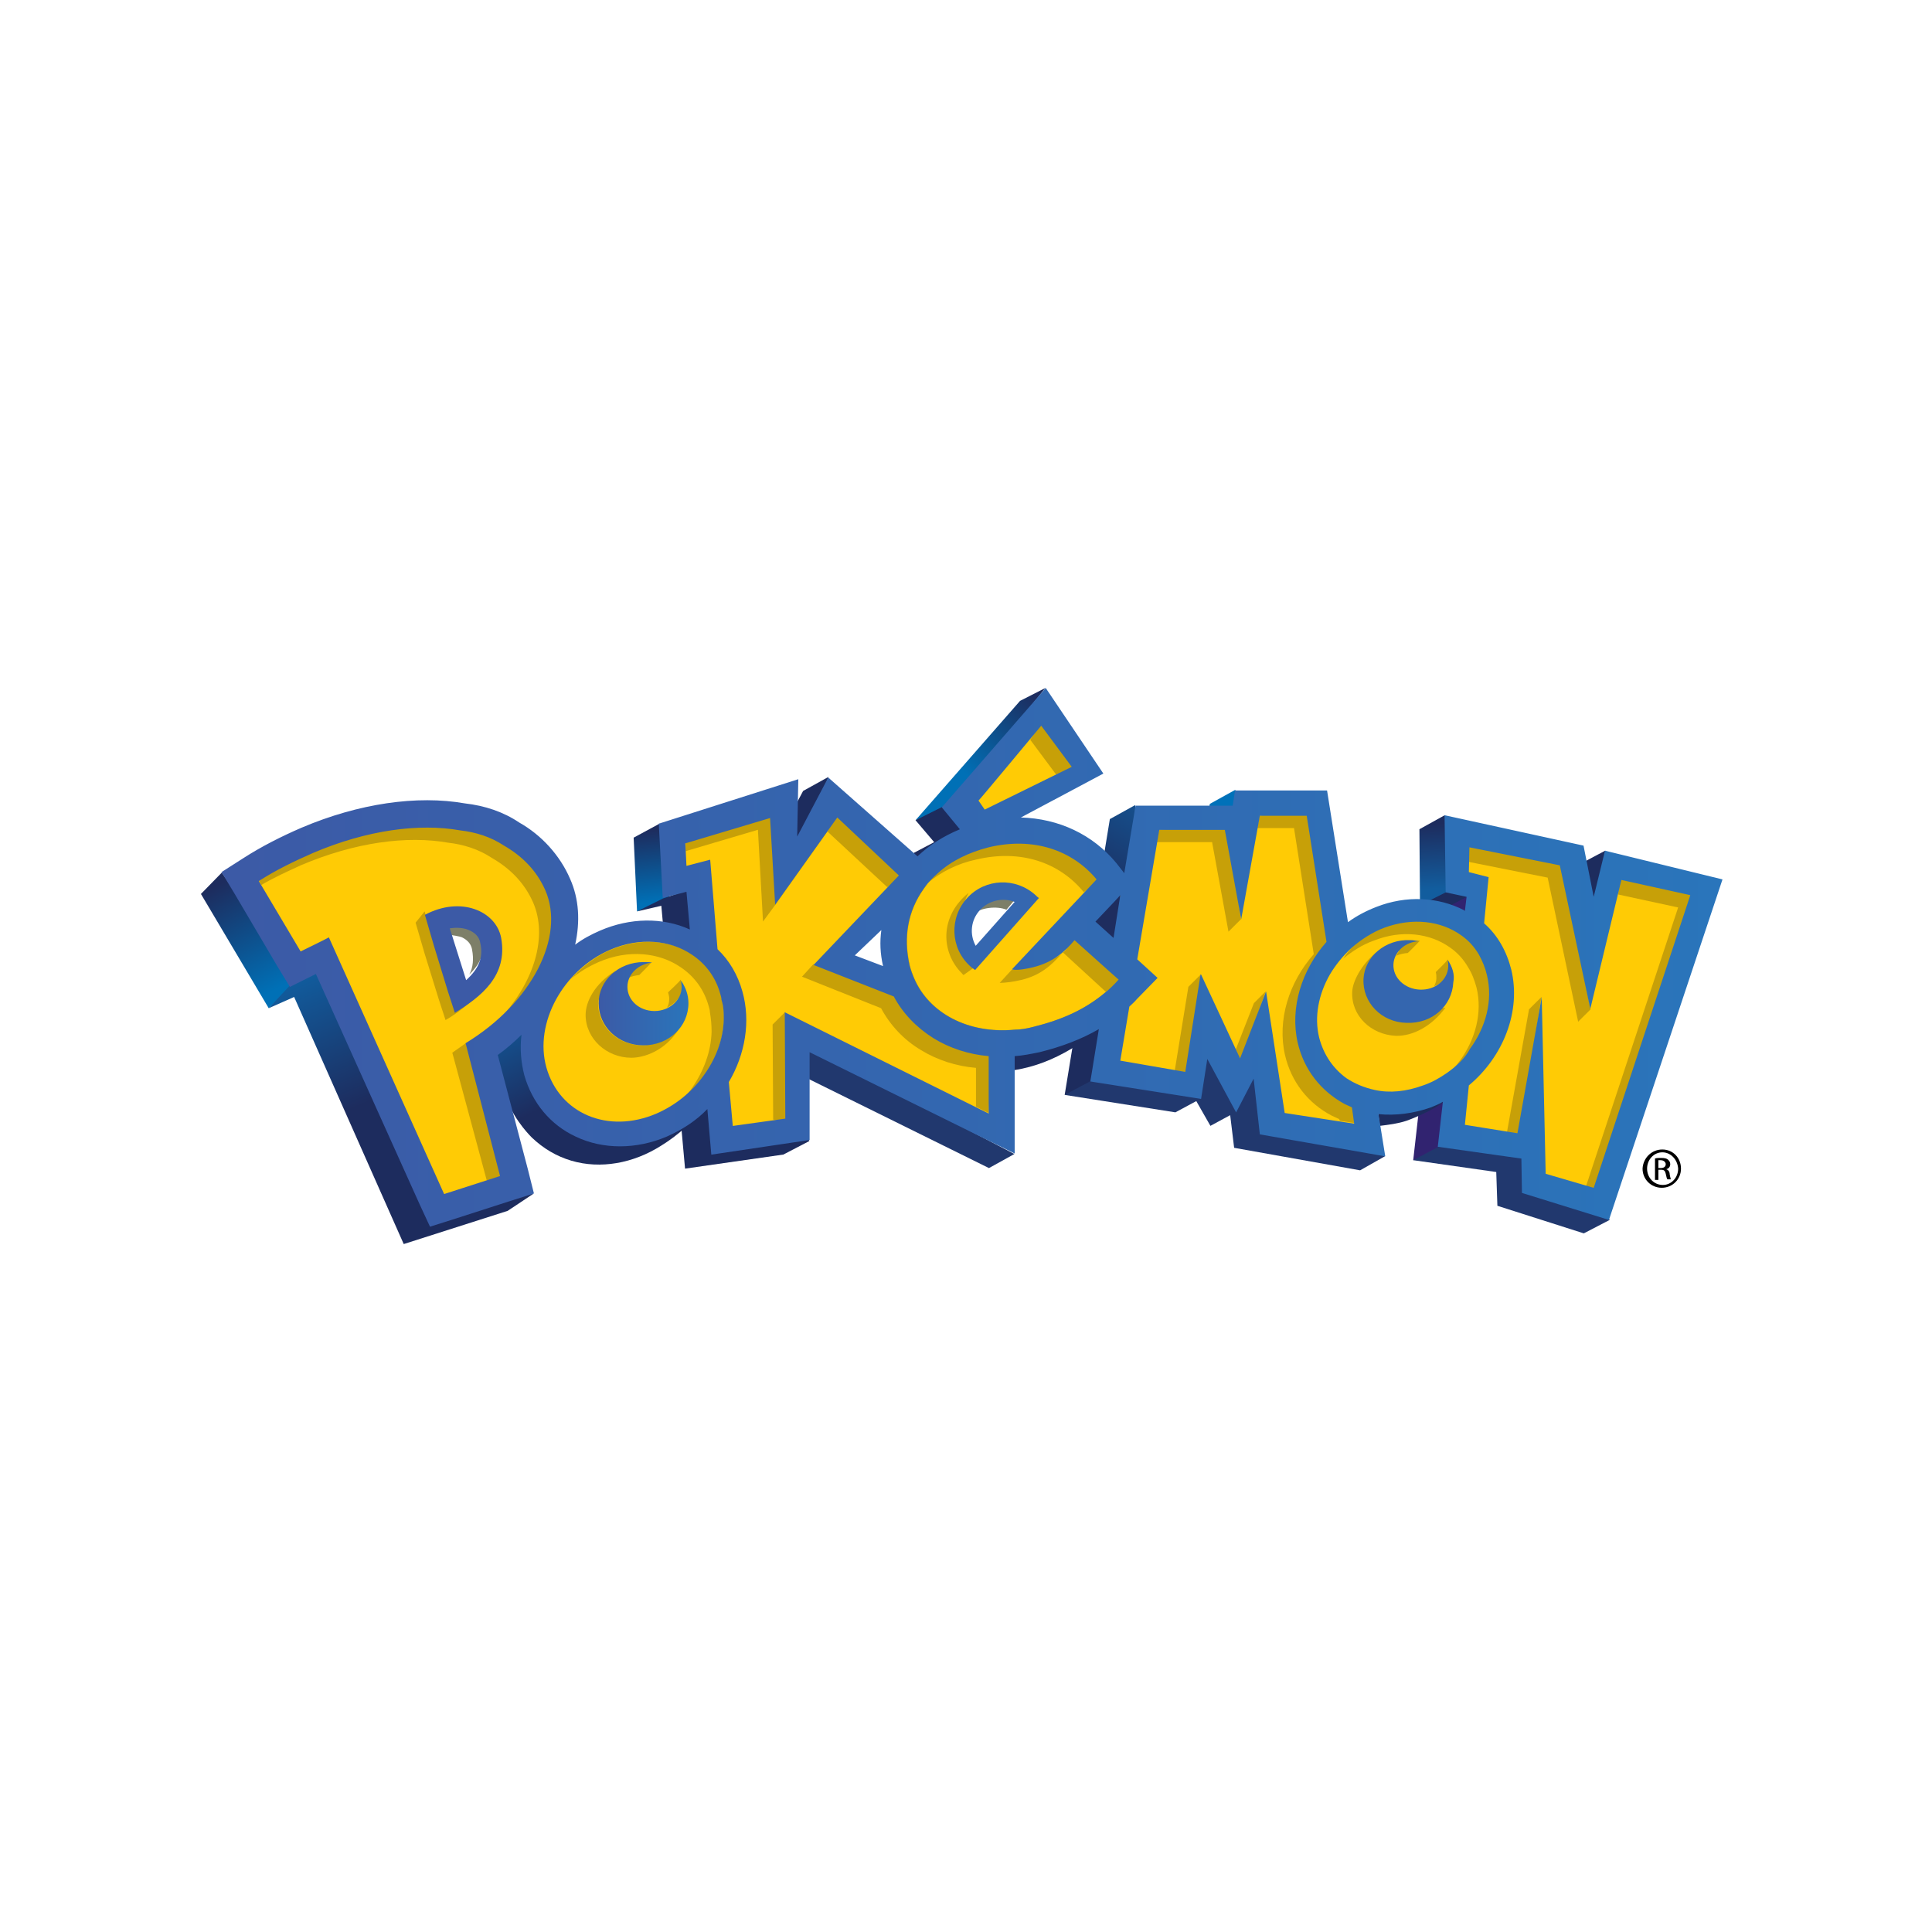 <svg width="250" height="250" viewBox="0 0 250 250" fill="none" xmlns="http://www.w3.org/2000/svg">
<path d="M26 115.677L34.772 130.463L38.281 127.112L28.705 112.909L26 115.677Z" fill="url(#paint0_linear_133_490)"/>
<path d="M156.553 104.023L156.188 105.99L160.354 104.606L159.842 102.202L156.553 104.023Z" fill="#0071B9"/>
<path d="M131.992 90.694L118.469 106.136L122.416 105.043L135.281 89.019L131.992 90.694Z" fill="url(#paint1_linear_133_490)"/>
<path d="M204.434 111.817L207.723 110.069L206.773 118.372L204.434 111.817Z" fill="#1D2C5E"/>
<path d="M183.746 117.134L186.743 117.789L190.471 115.968L187.182 114.73L183.746 117.134Z" fill="#1D2C5E"/>
<path d="M81.994 108.393L82.433 117.935L86.599 116.333L85.357 106.573L81.994 108.393Z" fill="url(#paint2_linear_133_490)"/>
<path d="M186.963 105.48L183.674 107.301L183.747 117.134L187.109 115.459L188.133 110.651L186.963 105.48Z" fill="url(#paint3_linear_133_490)"/>
<path d="M186.524 117.789L182.869 150.128L188.717 148.963L189.813 116.041L186.524 117.789Z" fill="#312370"/>
<path d="M193.615 151.658L193.761 156.028L204.945 159.597L208.307 157.849L197.27 149.327L186.159 148.38L182.869 150.128L193.615 151.658Z" fill="#21386E"/>
<path d="M152.095 143.937L154.799 142.481L156.627 145.685L159.185 144.301L159.697 148.526L175.998 151.439L179.214 149.618L156.773 135.998L140.838 138.693L137.768 141.679L152.095 143.937Z" fill="#21386E"/>
<path d="M146.905 104.169L143.615 105.99L137.768 141.679L141.057 139.931L146.686 119.902L146.905 104.169Z" fill="url(#paint4_linear_133_490)"/>
<path d="M120.882 108.976L118.25 110.36L118.469 111.234L124.683 107.301L121.978 104.388L118.469 106.136L120.882 108.976Z" fill="#1D2C5E"/>
<path d="M127.972 151.148L101.438 138.038L104.727 135.488L131.262 149.327L127.972 151.148Z" fill="#21386E"/>
<path d="M103.923 102.348L99.902 109.923L104.142 108.685L107.212 100.527L103.923 102.348Z" fill="#1D2C5E"/>
<path d="M67.374 133.74L64.012 136.071C64.012 136.071 64.743 139.858 65.693 142.481C66.643 145.103 68.836 147.215 68.836 147.215C70.298 148.599 71.979 149.618 73.953 150.201C77.681 151.294 81.921 150.565 85.576 148.235C86.526 147.652 87.842 146.705 88.646 145.904C85.064 148.089 67.374 133.74 67.374 133.74Z" fill="url(#paint5_linear_133_490)"/>
<path d="M85.575 117.207L88.645 151.221L101.364 149.4L104.727 147.652L89.01 115.167L85.794 116.26L82.432 117.935L85.575 117.207Z" fill="#1D2C5E"/>
<path d="M38.061 129.006L52.242 160.981L65.692 156.684L68.981 154.498L41.058 125.364L37.549 127.476L34.772 130.463L38.061 129.006Z" fill="url(#paint6_linear_133_490)"/>
<path d="M178.336 144.083L178.555 145.685C179.725 145.54 180.894 145.394 181.991 145.03C183.234 144.593 185.865 143.427 186.815 142.553C186.377 142.699 180.236 144.301 178.336 144.083Z" fill="#1D2C5E"/>
<path d="M130.75 135.925L131.262 138.475C133.966 138.038 136.305 137.091 138.645 135.707C140.107 134.833 141.642 133.595 142.153 133.23C141.788 133.449 130.75 135.925 130.75 135.925Z" fill="#1D2C5E"/>
<path d="M55.933 157.932L54.909 155.601L41.459 125.739L41.167 125.156L40.582 125.447L40.143 125.666L37.731 126.831C37.366 126.248 36.781 125.229 36.415 124.573L31.006 115.469L29.617 113.065L31.956 111.608C34.149 110.225 36.635 108.914 39.412 107.748C44.822 105.49 50.304 104.252 55.348 104.252C57.029 104.252 58.637 104.398 60.099 104.616C62.584 104.908 64.924 105.709 66.824 107.02C69.675 108.622 71.941 111.099 73.184 114.012C74.207 116.416 74.427 119.256 73.769 122.17L73.403 123.918L74.865 122.898C75.815 122.17 76.839 121.587 77.935 121.15C79.836 120.349 81.809 119.912 83.783 119.912C85.684 119.912 87.438 120.276 89.046 121.004L90.07 121.441L89.996 120.276L89.558 115.396L89.485 114.595L88.754 114.813L86.488 115.396L86.122 107.093L102.789 101.776L102.642 108.258L103.885 108.549L107.54 101.63L118.432 111.244L118.87 111.681L119.309 111.244C120.771 109.86 122.598 108.695 124.572 107.894L125.376 107.53L124.791 106.801L122.818 104.398L135.317 90.049L141.896 99.809L131.882 105.199L129.689 106.364L132.247 106.437C136.999 106.51 141.238 108.549 144.089 112.045L145.113 113.356L145.77 114.158L144.674 115.323L143.943 116.124L141.458 118.819L141.019 119.329L141.531 119.766L143.87 121.878L144.747 122.679L144.966 121.514L145.844 115.979L146.063 114.522L146.282 113.065L147.598 104.835H160.025L160.098 104.252L160.317 102.868H171.136L173.767 119.329L173.913 120.422L174.79 119.766C175.887 118.965 177.057 118.382 178.299 117.872C179.98 117.217 181.662 116.925 183.416 116.925C185.463 116.925 187.436 117.362 189.118 118.309C189.191 118.309 189.191 118.382 189.337 118.455L190.141 118.746L190.214 117.872L190.434 116.051L190.507 115.469L189.922 115.323L187.729 114.813L187.656 106.219L204.395 109.86L205.638 116.051H206.954L208.27 110.734L222.231 114.085L207.904 156.985L197.743 153.78L197.67 149.847V149.265L197.085 149.192L186.925 147.735L187.51 142.564L187.656 141.325L186.559 141.908C186.048 142.199 185.536 142.418 185.024 142.564C183.343 143.219 181.662 143.51 179.98 143.51C179.469 143.51 179.03 143.51 178.518 143.438L177.641 143.365L177.788 144.239L178.518 148.755L163.68 146.133L162.875 139.432L162.656 137.247L161.633 139.14L159.952 142.418L156.808 136.664L155.858 134.916L155.566 136.882L154.908 141.325L141.896 139.286L142.92 133.168L143.139 131.784L141.896 132.512C139.776 133.751 137.291 134.77 134.44 135.426C133.417 135.644 132.393 135.863 131.297 135.936L130.712 136.008V148.245L105.128 135.644L104.177 135.207V147.079L92.701 148.755L92.189 143.583L92.043 142.199L91.02 143.146C89.485 144.603 87.803 145.768 85.976 146.57C84.075 147.371 82.102 147.808 80.201 147.808C78.228 147.808 76.4 147.371 74.719 146.642C71.649 145.186 69.383 142.491 68.432 139.068C67.994 137.465 67.848 135.79 68.067 134.042L68.286 132.221L66.97 133.532C66.02 134.406 64.997 135.28 63.9 136.081L63.535 136.373L63.681 136.81L67.555 151.522L68.213 154.145L65.655 154.946L58.418 157.276L55.933 157.932ZM59.149 118.382C58.783 118.382 58.418 118.382 57.979 118.455L57.468 118.528L56.737 118.674L56.956 119.402L57.102 119.839L59.149 126.613L59.368 127.268L59.661 128.215L60.392 127.559L60.903 127.122C62.95 125.302 63.608 123.481 63.169 121.15C62.877 119.766 61.853 119.111 61.196 118.819C60.757 118.528 59.953 118.382 59.149 118.382ZM114.85 118.601L113.534 119.839L110.098 123.116L109.367 123.845L110.318 124.209L113.973 125.593L115.069 126.03L114.85 124.865C114.557 123.335 114.484 121.805 114.631 120.349L114.85 118.601ZM129.762 114.813C128.373 114.813 126.984 115.396 126.034 116.488C124.572 118.091 124.28 120.494 125.303 122.388L125.595 122.898L126.034 123.699L126.692 122.971L127.13 122.534L132.174 116.853L132.54 116.416L133.198 115.687L132.32 115.323L131.736 115.105C131.005 114.959 130.42 114.813 129.762 114.813Z" fill="#FFCB05"/>
<path d="M137.402 123.252L137.256 123.398C137.329 123.398 137.402 123.325 137.402 123.252Z" fill="#7D7F68"/>
<path d="M141.788 119.319L144.273 116.624L143.396 117.498V117.425L142.665 118.226L140.18 120.848L142.519 122.961L142.957 120.339L144.127 121.358L141.788 119.319Z" fill="#7D7F68"/>
<path d="M141.787 119.319L144.126 121.358L145.003 115.823L144.272 116.624L141.787 119.319Z" fill="#7D7F68"/>
<path d="M124.464 125.947C124.684 126.165 124.464 126.02 124.684 126.165L126.219 125.073C125.999 124.927 125.78 124.709 125.561 124.563C123.368 122.524 123.953 118.008 125.342 115.531C121.54 118.59 121.76 123.252 124.464 125.947Z" fill="#C7A008"/>
<path d="M142.957 128.496C140.399 130.608 137.548 131.919 133.747 132.866C132.943 133.085 132.065 133.23 131.334 133.23C125.267 133.813 120.224 131.045 118.323 126.602C118.104 126.093 117.884 125.51 117.738 124.927C116.861 121.14 117.592 117.789 119.493 115.094C119.712 114.803 119.858 114.584 120.077 114.366C120.004 114.439 119.858 114.512 119.785 114.584C119.054 115.24 118.396 115.896 117.884 116.697C115.984 119.319 115.253 122.742 116.13 126.53C116.276 127.112 116.422 127.695 116.715 128.205C118.615 132.721 123.732 135.488 129.726 134.906C130.53 134.833 131.334 134.687 132.212 134.469C136.013 133.522 138.937 132.211 141.422 130.098C142.007 129.589 142.665 129.006 143.249 128.423L143.176 128.35C143.03 128.423 142.957 128.423 142.957 128.496Z" fill="#C7A008"/>
<path d="M100.341 117.061L107.066 107.592L106.773 107.374L100.268 116.478L100.341 117.061Z" fill="#C7A008"/>
<path d="M145.004 115.823L144.127 121.358L142.957 120.339L142.519 122.961L140.18 120.848L142.665 118.226L143.396 117.425V117.498L144.273 116.624L145.004 115.823Z" fill="#C7A008"/>
<path d="M136.671 100.236L139.01 99.216L134.697 93.681L133.309 95.72L136.671 100.236Z" fill="#C7A008"/>
<path d="M71.175 113.929C60.21 100.673 40.547 107.811 33.529 114.002L33.822 114.512C35.43 113.565 37.184 112.764 38.939 111.962C45.956 108.976 52.681 108.102 58.017 109.049C59.918 109.267 61.891 109.85 63.646 111.016C66.058 112.399 67.885 114.293 68.982 116.77C70.882 121.14 69.201 126.967 64.742 131.774C70.371 126.602 74.245 121.65 71.175 113.929Z" fill="#C7A008"/>
<path d="M93.47 129.37C93.397 129.152 93.397 128.86 93.324 128.642C92.739 126.457 91.423 124.709 89.669 123.543C86.891 121.65 82.944 121.285 79.07 122.888C77.023 123.762 75.269 125.146 73.807 126.748C74.903 125.801 76.146 125.073 77.462 124.49C81.336 122.815 85.283 123.252 88.061 125.146C89.815 126.311 91.131 128.059 91.716 130.244C91.789 130.463 91.862 130.754 91.862 130.973C92.008 131.847 92.081 132.648 92.081 133.522C92.008 136.071 91.058 138.62 89.523 140.805C89.303 141.17 89.011 141.461 88.719 141.825C89.596 141.024 90.4 140.223 91.058 139.276C92.666 137.091 93.543 134.541 93.689 131.992C93.689 131.118 93.616 130.244 93.47 129.37Z" fill="#C7A008"/>
<path d="M82.725 126.165C82.725 126.165 84.333 124.563 84.26 124.563C82.286 124.49 81.409 126.384 81.336 126.53C81.775 126.311 82.213 126.238 82.725 126.165Z" fill="#C7A008"/>
<path d="M86.453 128.423C86.526 128.715 86.599 128.933 86.599 129.224C86.599 129.661 86.526 130.026 86.307 130.39C86.599 130.244 88.938 129.079 88.061 126.748C88.134 126.894 86.38 128.423 86.453 128.423Z" fill="#C7A008"/>
<path d="M77.388 129.807C77.388 128.86 79.069 126.457 79.58 125.656C76.949 127.331 75.779 129.589 75.779 131.337C75.779 134.396 78.484 136.872 81.7 136.872C83.235 136.872 86.013 136.071 87.841 133.158C86.89 133.813 84.478 135.27 83.162 135.27C79.946 135.27 77.388 132.866 77.388 129.807Z" fill="#C7A008"/>
<path d="M99.975 132.575L100.048 144.884L102.021 145.03L101.583 130.973L99.975 132.575Z" fill="#C7A008"/>
<path d="M88.719 109.049V110.141L98.075 107.374L98.733 119.246L100.341 117.061L99.976 105.189L88.719 109.049Z" fill="#C7A008"/>
<path d="M116.862 113.273L108.163 105.262L107.066 107.592L114.815 114.803L116.862 113.273Z" fill="#C7A008"/>
<path d="M115.546 128.205L105.239 124.781L103.777 126.384L114.011 130.463C115.181 132.648 116.935 134.541 119.128 135.853C121.248 137.164 123.733 137.965 126.292 138.183V143.209L127.9 144.01L128.411 136.435L115.546 128.205Z" fill="#C7A008"/>
<path d="M132.066 126.821C134.624 126.238 136.013 124.927 137.329 123.47C136.379 124.272 131.7 125.291 130.896 125.51L129.361 127.185C130.019 127.185 131.189 127.039 132.066 126.821Z" fill="#C7A008"/>
<path d="M127.46 109.34C122.782 109.923 120.369 113.856 120.004 114.293C121.758 112.836 123.878 111.744 126.29 111.234C132.065 109.85 137.109 111.598 140.252 115.458L142.226 113.856C139.083 110.069 133.235 107.956 127.46 109.34Z" fill="#C7A008"/>
<path d="M143.104 128.35C143.689 127.913 144.639 127.404 145.224 126.821L139.011 121.285C138.499 121.868 138.134 122.815 137.549 123.252L143.104 128.35Z" fill="#C7A008"/>
<path d="M175.047 143.209C168.541 137.819 168.907 126.384 172.123 122.742L169.272 104.752L162.986 105.553L162.693 107.155H167.445L170.003 123.47C166.787 127.112 165.252 131.992 166.275 136.508C167.079 140.004 169.272 142.772 172.342 144.374C172.635 144.52 173 144.666 173.293 144.811L173.366 145.03L175.266 145.321C175.193 145.394 175.412 143.355 175.047 143.209Z" fill="#C7A008"/>
<path d="M149.974 107.374L149.682 108.976H156.845L158.965 120.557L160.573 118.955L158.892 106.718L149.974 107.374Z" fill="#C7A008"/>
<path d="M162.255 129.807L159.916 135.78L160.501 137.382L163.79 128.278L162.255 129.807Z" fill="#C7A008"/>
<path d="M155.384 126.093L153.776 127.695L152.021 138.475L153.703 139.057L155.384 126.093Z" fill="#C7A008"/>
<path d="M187.62 122.596C188.571 123.252 189.375 124.126 189.959 125.146C190.471 125.947 190.764 126.748 191.056 127.768C191.86 131.045 190.91 134.541 188.863 137.309C188.644 137.601 188.424 137.892 188.205 138.11C189.009 137.382 199.243 129.88 189.302 120.047C178.337 116.478 174.17 123.543 173.805 124.053C174.974 123.106 176.29 122.232 177.752 121.722C181.407 120.266 185.062 120.776 187.62 122.596Z" fill="#C7A008"/>
<path d="M182.138 123.325C182.138 123.398 183.746 121.722 183.746 121.722C181.772 121.795 180.822 122.742 180.968 123.179C180.822 123.325 180.749 123.543 180.676 123.689C181.041 123.47 181.845 123.325 182.138 123.325Z" fill="#C7A008"/>
<path d="M185.794 125.801C185.867 126.093 185.867 126.311 185.867 126.602C185.867 126.967 185.72 127.331 185.574 127.622C185.867 127.476 188.206 126.748 187.329 124.126C187.402 124.272 185.72 125.801 185.794 125.801Z" fill="#C7A008"/>
<path d="M180.603 134.032C182.796 134.104 185.282 132.793 187.036 130.39C182.577 131.337 177.826 123.835 178.264 123.106C176.583 124.344 175.048 126.675 174.975 128.35C174.829 131.41 177.387 133.886 180.603 134.032Z" fill="#C7A008"/>
<path d="M205.236 153.479L206.26 154.134L219.125 115.677L209.476 113.492L209.403 115.75L217.151 117.425L205.236 153.479Z" fill="#C7A008"/>
<path d="M189.959 109.34L190.032 111.525L200.266 113.565L204.213 132.211L205.821 130.608L202.02 111.744L189.959 109.34Z" fill="#C7A008"/>
<path d="M197.855 130.608L195.004 146.487L196.612 146.996L199.463 129.006L197.855 130.608Z" fill="#C7A008"/>
<path d="M65.035 152.313L60.284 134.979L58.529 136.217L62.988 152.75L65.035 152.313Z" fill="#C7A008"/>
<path d="M63.792 126.311C62.695 127.476 60.21 129.734 58.821 130.608L57.944 127.913L56.117 121.941L54.947 117.935L53.777 119.392L54.947 123.398L56.774 129.297L57.652 131.992C59.625 130.9 62.403 128.569 63.792 126.311Z" fill="#C7A008"/>
<path d="M131.626 116.041C130.091 115.458 127.971 115.604 126.802 116.915C126.509 117.207 125.998 117.935 125.852 118.299C126.948 117.425 128.995 117.207 130.237 117.716L131.626 116.041Z" fill="#7D7F68"/>
<path d="M62.475 121.431C62.329 120.557 61.452 119.829 61.014 119.61C60.282 119.246 58.894 119.173 57.943 119.392C58.09 119.974 58.309 120.703 58.382 120.994C58.747 121.067 59.405 121.14 59.771 121.285C60.209 121.504 60.94 121.941 61.087 122.888C61.306 124.053 61.233 125.219 60.721 126.093C62.11 124.781 62.768 123.325 62.475 121.431Z" fill="#7D7F68"/>
<path d="M64.851 121.368C64.193 117.872 59.588 115.906 54.982 118.382L56.152 122.388L57.98 128.361L58.857 131.056C62.292 128.943 65.728 126.248 64.851 121.368ZM60.319 126.831C59.807 125.229 58.71 121.733 58.71 121.733C58.71 121.733 58.491 121.004 58.199 120.13C59.149 119.985 60.099 120.057 60.83 120.422C61.269 120.64 62 121.077 62.146 122.024C62.585 123.918 61.927 125.374 60.319 126.831Z" fill="#3C5AA6"/>
<path d="M134.002 115.833C131.443 113.502 127.496 113.648 125.157 116.197C122.818 118.746 122.964 122.679 125.522 125.01C125.742 125.229 125.961 125.374 126.18 125.52L134.44 116.197C134.294 116.124 134.148 115.979 134.002 115.833ZM126.253 122.388C125.449 120.931 125.595 119.038 126.838 117.727C128.008 116.488 129.762 116.124 131.297 116.707L126.253 122.388Z" fill="#3567B0"/>
<path d="M145.005 114.803L140.473 119.173L144.785 123.033L145.005 114.803Z" fill="#1E2D5F"/>
<path d="M187.327 124.199C187.401 124.49 187.401 124.781 187.401 125.073C187.327 126.821 185.719 128.132 183.746 128.059C181.772 127.986 180.237 126.53 180.31 124.781C180.383 123.179 181.845 121.868 183.599 121.795C183.234 121.722 182.868 121.65 182.503 121.65C179.214 121.504 176.582 123.835 176.436 126.675C176.29 129.734 178.775 132.284 181.991 132.356C185.281 132.502 187.912 130.171 188.058 127.112C188.278 126.093 187.912 125.073 187.327 124.199Z" fill="#3466AF"/>
<path d="M88.206 127.695C88.206 129.443 86.598 130.827 84.698 130.827C82.724 130.827 81.189 129.443 81.189 127.695C81.189 126.093 82.578 124.709 84.405 124.563C84.04 124.49 83.674 124.49 83.309 124.49C80.019 124.49 77.461 126.894 77.461 129.807C77.461 132.866 80.019 135.27 83.236 135.27C86.525 135.27 89.084 132.866 89.084 129.807C89.084 128.715 88.718 127.768 88.133 126.894C88.133 127.112 88.206 127.404 88.206 127.695Z" fill="url(#paint7_linear_133_490)"/>
<path d="M207.686 110.079L206.224 116.051L204.908 109.423L186.926 105.49L187.072 115.469L189.777 116.051L189.557 117.872C189.557 117.872 189.484 117.872 189.484 117.799C186.122 116.051 181.955 115.833 178.081 117.362C176.765 117.872 175.523 118.528 174.426 119.329L171.721 102.285H159.806L159.514 104.252H146.941L145.479 112.992L144.456 111.681C141.386 107.967 137 105.927 132.102 105.782L142.774 100.1L135.318 89.029L121.868 104.471L124.207 107.311C122.088 108.185 120.26 109.351 118.725 110.807L107.176 100.61L103.155 108.258L103.301 100.829L85.246 106.583L85.758 116.197L88.828 115.396L89.266 120.276C85.758 118.673 81.518 118.746 77.644 120.422C76.474 120.931 75.378 121.514 74.427 122.242C75.085 119.256 74.939 116.343 73.77 113.721C72.454 110.662 70.042 108.039 67.191 106.437C65.144 105.053 62.732 104.252 60.173 103.961C53.96 102.868 46.431 103.961 39.048 107.093C36.343 108.258 33.785 109.569 31.519 111.026L28.668 112.847L30.422 115.76L35.832 124.937L37.513 127.705L40.437 126.248L40.875 126.03L54.325 155.893L55.641 158.733L58.638 157.786L65.875 155.456L69.091 154.436L68.287 151.231L64.413 136.518C65.51 135.717 66.533 134.843 67.483 133.896C67.264 135.644 67.41 137.465 67.849 139.14C68.872 142.709 71.211 145.55 74.501 147.079C78.009 148.755 82.322 148.755 86.269 147.079C88.243 146.205 90.071 145.04 91.532 143.51L92.044 149.41L104.763 147.516V136.154L131.298 149.264V136.664C132.394 136.591 133.418 136.373 134.514 136.154C137.438 135.426 139.924 134.479 142.19 133.168L141.093 139.942L155.42 142.199L156.225 137.028L159.953 143.947L162.219 139.577L163.023 146.788L179.251 149.629L178.373 144.166C180.566 144.385 182.905 144.093 185.171 143.292C185.683 143.073 186.268 142.855 186.707 142.564L186.049 148.39L196.867 149.92L196.94 154.363L208.197 157.859L222.89 113.794L207.686 110.079ZM144.236 116.634L144.967 115.833L144.09 121.368L141.751 119.256L144.236 116.634ZM134.734 93.909L138.681 99.226L127.424 104.762L126.62 103.597C126.62 103.669 134.734 93.909 134.734 93.909ZM60.246 134.989L64.705 152.178L57.469 154.509L42.557 121.296C41.753 121.733 40.218 122.461 38.902 123.116L33.492 114.012C35.612 112.628 38.025 111.463 40.51 110.37C47.527 107.384 54.252 106.51 59.589 107.457C61.489 107.675 63.463 108.258 65.217 109.423C67.629 110.807 69.457 112.701 70.553 115.177C73.185 121.15 68.872 129.745 60.246 134.989ZM93.652 131.93C93.579 134.479 92.629 137.028 91.021 139.213C89.486 141.325 87.439 143.001 84.954 144.093C78.667 146.788 72.381 144.093 70.7 138.121C69.091 132.367 72.892 125.52 78.96 122.898C82.834 121.223 86.781 121.66 89.559 123.553C91.313 124.719 92.629 126.467 93.214 128.652C93.287 128.87 93.36 129.162 93.36 129.38C93.652 130.254 93.652 131.128 93.652 131.93ZM127.935 144.093L101.547 130.983L101.62 144.749L94.822 145.696L94.31 140.014C96.43 136.445 97.161 132.148 96.065 128.288C95.48 126.176 94.383 124.282 92.848 122.825L91.898 111.244L88.828 112.045L88.682 109.132L99.646 105.854L100.304 117.071L108.345 105.782L116.313 113.284L105.275 124.865L115.655 128.943C116.825 131.128 118.579 132.949 120.772 134.333C122.892 135.644 125.377 136.445 127.935 136.664V144.093ZM114.266 125.01L110.611 123.626L114.047 120.349C113.828 121.878 113.901 123.408 114.266 125.01ZM142.921 128.506C140.362 130.619 137.511 131.93 133.71 132.876C132.906 133.095 132.029 133.241 131.298 133.241C125.231 133.823 120.187 131.056 118.287 126.613C118.067 126.103 117.848 125.52 117.702 124.937C116.825 121.15 117.556 117.799 119.456 115.105C119.968 114.303 120.626 113.648 121.357 112.992C123.111 111.39 125.377 110.297 127.935 109.642C133.71 108.258 138.754 110.006 141.897 113.794L130.933 125.447C131.664 125.593 132.833 125.374 133.71 125.156C136.342 124.5 137.804 123.116 139.046 121.66L143.432 125.593L144.748 126.758C144.163 127.414 143.579 127.996 142.921 128.506ZM166.239 144.02L163.827 128.288L160.464 136.955L155.42 126.103H155.347L153.374 138.703L144.967 137.247L146.137 130.254C146.429 129.963 146.795 129.672 147.087 129.308L149.792 126.54L147.16 124.136L150.011 107.384H158.491L160.61 118.965L163.023 105.563H169.09L171.648 121.878C168.432 125.52 166.897 130.4 167.92 134.916C168.724 138.412 170.917 141.18 173.987 142.855C174.28 143.001 174.645 143.146 174.938 143.292L175.23 145.404L166.239 144.02ZM187.218 138.849C186.268 139.505 185.245 140.087 184.148 140.451C181.955 141.253 179.835 141.471 177.862 141.034C176.546 140.743 175.303 140.233 174.207 139.505C172.525 138.266 171.283 136.518 170.698 134.26C170.04 131.565 170.625 128.652 172.087 126.103C172.818 124.865 173.768 123.699 174.865 122.679C176.107 121.587 177.569 120.64 179.104 120.057C182.832 118.673 186.487 119.183 189.046 121.004C189.996 121.66 190.8 122.534 191.385 123.553C191.823 124.355 192.189 125.229 192.408 126.176C193.212 129.453 192.262 132.949 190.215 135.717C189.557 136.955 188.461 137.975 187.218 138.849ZM206.224 153.707L200.01 151.887L199.499 129.016L196.356 146.642L189.557 145.55L190.069 140.451C194.528 136.737 196.867 130.837 195.551 125.447C194.967 123.116 193.797 121.004 192.043 119.475L192.628 113.502L190.069 112.847L190.142 109.642L201.838 111.973L205.785 130.546L209.806 113.866L218.724 115.833L206.224 153.707Z" fill="url(#paint8_linear_133_490)"/>
<path d="M214.594 151.148H214.886C215.252 151.148 215.544 151.002 215.544 150.638C215.544 150.42 215.325 150.128 214.886 150.128H214.594V151.148ZM214.594 152.678H214.155V149.91C214.374 149.837 214.594 149.837 214.959 149.837C215.398 149.837 215.69 149.91 215.836 150.055C215.983 150.201 216.129 150.347 216.129 150.638C216.129 151.002 215.909 151.221 215.617 151.294C215.836 151.367 216.056 151.585 216.056 151.949C216.129 152.386 216.202 152.532 216.202 152.605H215.763C215.69 152.532 215.617 152.241 215.544 151.876C215.471 151.512 215.325 151.367 214.959 151.367H214.594V152.678ZM215.105 149.109C214.009 149.109 213.132 150.055 213.132 151.221C213.132 152.386 214.009 153.333 215.178 153.333C216.275 153.333 217.152 152.386 217.152 151.221C217.079 150.055 216.202 149.109 215.105 149.109ZM215.105 148.744C216.494 148.744 217.518 149.837 217.518 151.221C217.518 152.605 216.421 153.697 215.032 153.697C213.643 153.697 212.547 152.605 212.547 151.221C212.62 149.837 213.716 148.744 215.105 148.744Z" fill="black"/>
<defs>
<linearGradient id="paint0_linear_133_490" x1="35.722" y1="128.004" x2="28.44" y2="114.385" gradientUnits="userSpaceOnUse">
<stop stop-color="#0070B6"/>
<stop offset="1" stop-color="#1D2C5E"/>
</linearGradient>
<linearGradient id="paint1_linear_133_490" x1="125.029" y1="100.226" x2="134.288" y2="90.269" gradientUnits="userSpaceOnUse">
<stop stop-color="#0070B6"/>
<stop offset="1" stop-color="#1D2C5E"/>
</linearGradient>
<linearGradient id="paint2_linear_133_490" x1="84.481" y1="116.77" x2="83.381" y2="107.491" gradientUnits="userSpaceOnUse">
<stop stop-color="#0070B6"/>
<stop offset="1" stop-color="#1D2C5E"/>
</linearGradient>
<linearGradient id="paint3_linear_133_490" x1="186.01" y1="114.984" x2="185.571" y2="106.609" gradientUnits="userSpaceOnUse">
<stop stop-color="#125D9E"/>
<stop offset="1" stop-color="#1D2C5E"/>
</linearGradient>
<linearGradient id="paint4_linear_133_490" x1="154.99" y1="102.913" x2="145.286" y2="118.406" gradientUnits="userSpaceOnUse">
<stop stop-color="#125D9E"/>
<stop offset="1" stop-color="#1D2C5E"/>
</linearGradient>
<linearGradient id="paint5_linear_133_490" x1="68.668" y1="127.712" x2="75.281" y2="140.763" gradientUnits="userSpaceOnUse">
<stop stop-color="#105FA1"/>
<stop offset="1" stop-color="#1D2C5E"/>
</linearGradient>
<linearGradient id="paint6_linear_133_490" x1="43.573" y1="123.264" x2="51.224" y2="141.063" gradientUnits="userSpaceOnUse">
<stop stop-color="#105FA1"/>
<stop offset="1" stop-color="#1D2C5E"/>
</linearGradient>
<linearGradient id="paint7_linear_133_490" x1="77.355" y1="129.868" x2="88.999" y2="129.868" gradientUnits="userSpaceOnUse">
<stop stop-color="#3C5AA6"/>
<stop offset="0.933" stop-color="#2B73B9"/>
<stop offset="1" stop-color="#2A75BB"/>
</linearGradient>
<linearGradient id="paint8_linear_133_490" x1="28.724" y1="123.897" x2="222.978" y2="123.897" gradientUnits="userSpaceOnUse">
<stop stop-color="#3C5AA6"/>
<stop offset="0.933" stop-color="#2B73B9"/>
<stop offset="1" stop-color="#2A75BB"/>
</linearGradient>
</defs>
</svg>
